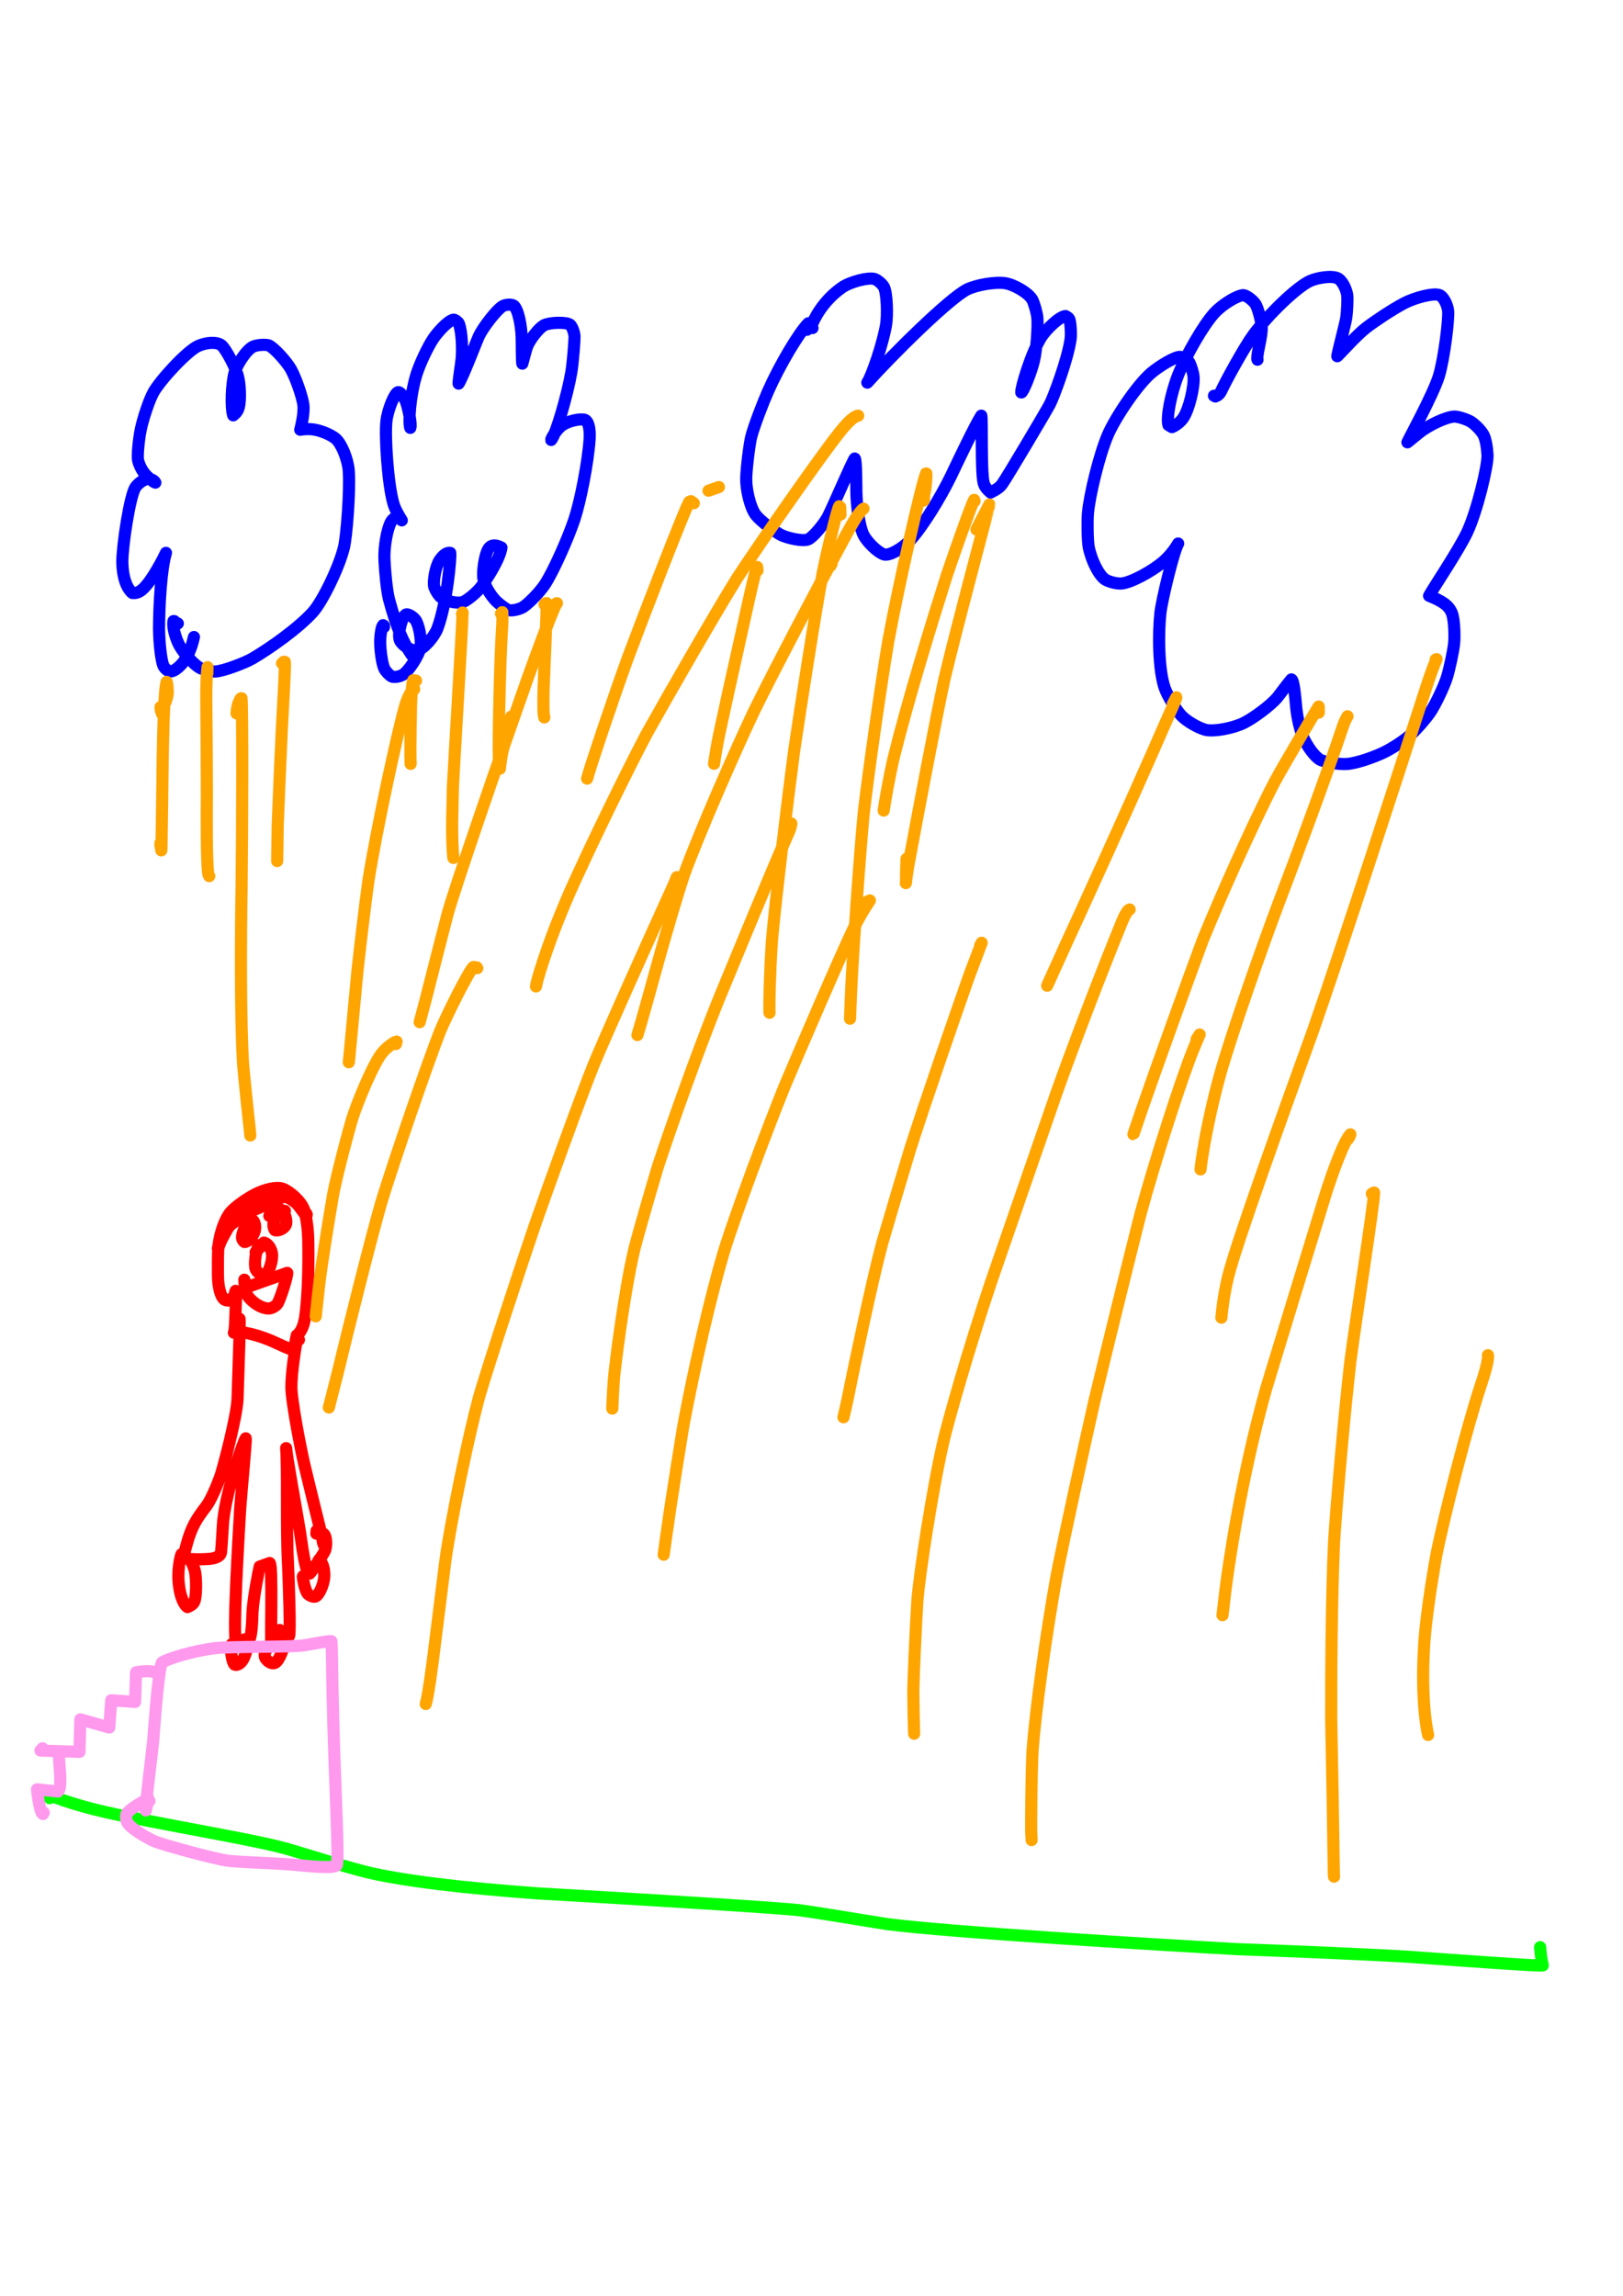 <?xml version="1.0" encoding="UTF-8" standalone="no"?>
<!DOCTYPE svg PUBLIC "-//W3C//DTD SVG 1.1//EN" "http://www.w3.org/Graphics/SVG/1.1/DTD/svg11.dtd">
<svg width="128.40" height="181.68" viewBox="0.00 0.00 535.00 757.00" xmlns="http://www.w3.org/2000/svg" xmlns:xlink="http://www.w3.org/1999/xlink">
<g stroke-linecap="round" id="197">
<path d="M58.62,205.54 C58.62,205.54 57.55,205.07 57.55,205.07 C57.55,205.07 57.45,204.76 57.45,204.76 C57.45,204.76 57.20,204.75 57.20,204.75 C56.79,206.43 57.78,210.25 59.12,212.76 C60.66,215.53 63.96,219.12 65.89,220.19 C67.08,220.81 69.63,221.43 71.01,221.38 C73.80,221.22 80.87,218.46 83.17,217.12 C89.11,213.65 98.42,207.05 103.20,201.72 C106.28,198.24 111.71,187.24 113.37,180.51 C114.28,176.74 115.43,161.88 114.96,155.13 C114.69,151.70 112.76,146.53 110.72,144.67 C109.02,143.20 105.02,141.58 102.29,141.48 C100.85,141.43 99.67,141.53 98.97,141.69 C99.04,141.41 100.41,136.33 99.99,133.34 C99.50,130.22 97.40,124.41 95.90,121.71 C94.50,119.24 90.38,114.66 88.62,113.87 C87.70,113.51 84.72,113.65 83.41,114.28 C80.90,115.55 77.95,120.72 77.39,122.61 C76.28,126.54 76.03,134.36 76.87,136.93 C77.91,136.12 78.47,135.35 78.77,134.06 C79.31,131.61 79.19,126.65 78.34,123.67 C77.56,121.03 74.51,115.16 73.05,113.87 C71.49,112.58 67.93,112.87 65.23,114.10 C61.64,115.80 52.95,125.12 50.56,129.38 C49.15,131.94 47.16,137.96 46.41,141.55 C45.68,145.11 45.21,150.50 45.52,151.79 C46.04,153.81 47.15,155.76 48.53,157.05 C50.19,158.57 50.54,158.83 51.21,159.11 C50.95,158.58 50.14,158.00 49.16,157.87 C47.92,157.74 45.93,158.94 44.72,160.53 C42.81,163.15 40.31,180.02 40.33,185.16 C40.41,192.00 42.68,194.77 43.64,195.49 C44.76,195.60 45.71,195.33 46.81,194.43 C50.02,191.75 54.02,183.77 54.71,182.26 C53.13,187.49 52.45,199.17 52.42,207.30 C52.48,212.34 53.17,217.83 53.83,219.41 C54.23,220.31 55.30,221.23 56.04,221.36 C57.48,221.51 60.36,219.09 61.91,215.94 C62.88,213.93 63.38,212.43 63.93,210.00" fill="none" stroke="rgb(0, 0, 255)" stroke-width="4.00" stroke-opacity="1.00" stroke-linejoin="round"/>
<path d="M126.57,206.71 C126.57,206.71 126.56,206.32 126.56,206.32 C126.56,206.32 126.28,206.10 126.28,206.10 C125.84,206.66 125.51,208.14 125.35,210.56 C125.18,213.59 125.88,218.75 126.70,220.47 C127.16,221.37 128.49,222.77 129.20,223.05 C130.10,223.36 131.78,223.05 132.87,222.40 C134.75,221.18 138.03,216.20 138.57,213.50 C139.10,210.62 137.94,205.58 136.93,204.33 C135.95,203.13 134.46,202.37 133.88,202.55 C132.41,203.27 130.96,209.11 131.84,211.16 C132.66,212.85 135.58,214.69 137.56,214.38 C139.84,213.92 143.19,209.74 144.16,207.29 C147.44,198.48 148.67,183.39 148.42,182.27 C147.44,182.04 146.11,182.89 144.88,184.75 C143.59,186.74 142.68,191.63 143.15,193.51 C143.40,194.31 144.51,196.26 145.30,196.86 C147.21,198.23 150.29,198.98 152.38,198.54 C153.55,198.27 157.19,195.46 158.85,193.13 C163.85,186.02 165.13,181.97 165.30,180.53 C163.45,179.56 161.99,179.50 161.09,180.79 C159.75,182.76 159.00,188.50 159.33,190.66 C159.72,193.08 161.70,196.28 163.58,198.20 C164.45,199.04 166.82,200.90 167.77,201.15 C169.02,201.45 171.51,200.76 172.58,200.05 C174.72,198.52 178.00,195.09 179.62,192.65 C182.44,188.34 187.23,177.55 189.34,171.25 C191.31,165.27 193.78,152.82 194.35,144.92 C194.58,141.40 193.99,138.82 192.74,138.39 C191.21,137.94 187.34,138.78 185.34,140.17 C183.24,141.67 181.62,144.80 181.69,145.04 C183.32,143.21 187.14,129.71 188.33,122.72 C188.94,119.06 189.44,111.45 189.39,110.87 C189.26,109.47 188.65,107.80 188.00,107.11 C186.92,106.08 181.07,106.22 179.19,107.30 C177.62,108.26 174.57,111.94 173.69,114.47 C173.33,115.55 172.49,118.69 172.18,119.88 C172.01,119.09 172.03,114.79 171.97,111.55 C171.89,107.42 170.82,101.95 169.37,100.78 C168.64,100.25 166.82,100.34 165.71,100.92 C163.80,102.01 159.25,107.86 157.89,110.76 C156.92,112.88 152.52,124.51 151.17,126.47 C151.14,125.21 151.91,120.81 152.17,118.33 C152.44,115.58 152.36,109.63 151.26,106.68 C151.04,106.13 149.84,105.29 149.43,105.38 C147.40,105.94 144.17,109.65 142.79,111.69 C141.04,114.34 138.35,119.93 137.20,123.71 C135.04,130.97 134.63,139.61 135.25,141.06 C135.77,139.87 134.38,133.50 133.60,131.91 C132.75,130.22 131.78,129.19 131.26,129.27 C130.15,129.45 127.84,134.91 127.38,138.81 C126.82,143.87 127.83,159.27 129.62,165.77 C130.11,167.52 130.92,169.12 132.44,171.55 C132.44,171.55 131.29,170.34 131.29,170.34 C130.16,170.61 129.43,171.09 128.84,172.15 C127.56,174.54 126.54,180.44 126.73,184.57 C126.93,188.60 127.48,194.55 128.19,197.43 C130.79,207.12 132.90,211.82 135.68,215.88 C135.68,215.88 135.91,215.36 135.91,215.36" fill="none" stroke="rgb(0, 0, 255)" stroke-width="4.00" stroke-opacity="1.00" stroke-linejoin="round"/>
<path d="M266.00,108.73 C265.98,108.77 265.99,108.63 266.00,108.58 C266.04,108.37 266.19,107.70 266.44,106.58 C263.24,109.88 257.12,120.14 253.17,129.01 C251.50,132.77 248.55,140.47 247.65,143.94 C247.06,146.24 246.10,153.89 245.98,157.59 C245.89,161.19 247.19,167.01 248.98,169.57 C250.55,171.73 255.59,175.45 257.59,176.43 C259.49,177.33 264.53,178.59 266.41,177.81 C268.10,177.06 271.61,172.72 272.86,170.41 C274.41,167.47 280.77,152.51 281.75,151.16 C282.28,151.36 282.27,160.59 282.29,162.08 C282.37,166.93 283.25,173.05 284.41,175.87 C285.67,178.72 289.52,182.27 291.51,182.81 C293.31,183.20 297.48,180.86 300.20,177.93 C304.30,173.38 310.11,163.85 313.39,157.10 C316.29,151.00 321.46,140.17 323.47,137.03 C323.82,138.23 323.33,154.93 324.20,159.02 C324.48,160.27 325.17,161.18 326.54,162.37 C328.47,161.41 329.55,160.69 330.33,159.61 C331.93,157.38 344.70,135.86 346.07,133.27 C347.25,131.03 352.03,118.38 352.92,111.69 C353.12,110.06 352.96,107.19 352.61,105.61 C352.44,104.89 351.95,104.56 351.22,104.19 C349.20,104.38 345.06,108.43 343.42,110.85 C339.94,116.10 336.49,127.99 336.64,129.37 C337.07,129.72 339.76,123.29 340.81,119.03 C341.70,115.33 342.21,107.49 341.95,104.71 C341.77,103.05 340.93,100.07 340.29,98.82 C339.08,96.60 334.42,93.87 331.36,93.36 C328.03,92.86 321.93,93.91 318.88,95.38 C312.94,98.30 293.90,117.20 285.90,126.14 C287.43,123.90 291.13,112.96 292.11,106.90 C292.57,103.93 292.44,96.89 291.41,94.70 C290.89,93.68 289.31,92.31 288.28,91.97 C286.21,91.37 280.36,92.86 277.59,94.75 C271.20,99.23 268.31,105.18 267.41,107.60 C267.41,107.60 267.72,108.13 267.72,108.13 C267.72,108.13 267.83,108.15 267.83,108.15" fill="none" stroke="rgb(0, 0, 255)" stroke-width="4.00" stroke-opacity="1.00" stroke-linejoin="round"/>
<path d="M414.52,118.59 C414.33,118.28 414.50,116.74 415.05,114.16 C415.64,111.33 415.96,109.28 415.91,107.83 C415.83,106.04 414.70,101.61 413.88,100.30 C412.96,98.90 410.73,97.30 409.82,97.29 C407.82,97.42 403.18,100.16 400.44,103.06 C396.74,107.02 390.92,117.26 388.39,123.57 C385.87,129.89 384.46,137.81 385.16,140.12 C385.16,140.12 386.33,140.81 386.33,140.81 C387.59,140.28 389.02,139.22 390.01,137.83 C391.92,135.09 393.76,127.48 393.44,124.10 C393.27,122.66 392.50,120.19 391.98,119.39 C391.31,118.46 389.92,117.65 388.90,117.64 C387.18,117.68 382.25,120.60 379.37,123.05 C374.76,127.06 367.62,137.69 365.13,143.50 C362.37,150.02 359.18,163.05 358.63,169.16 C358.38,172.11 358.52,178.41 358.87,180.30 C359.71,184.60 362.14,189.58 364.29,191.04 C365.53,191.82 368.15,192.49 369.71,192.37 C373.05,192.03 379.82,188.22 383.21,185.38 C385.82,183.14 387.54,180.64 388.37,179.18 C386.81,181.82 383.00,197.81 382.52,202.00 C381.77,208.76 381.85,220.94 383.96,226.91 C384.90,229.48 387.71,234.07 389.37,235.87 C391.25,237.85 395.04,239.98 397.37,240.60 C400.12,241.26 406.25,240.12 409.87,238.40 C413.12,236.81 418.78,232.64 421.04,229.95 C421.81,229.02 424.54,225.27 425.70,223.97 C426.49,224.31 426.98,229.84 427.23,232.76 C427.53,236.12 428.28,239.50 429.23,242.22 C429.87,244.03 432.27,248.47 434.95,250.34 C436.13,251.14 441.28,252.09 444.17,251.85 C447.16,251.58 452.43,249.81 455.98,248.14 C458.62,246.88 462.17,244.61 464.50,242.66 C466.66,240.83 470.06,236.91 471.59,234.64 C473.19,232.20 475.91,226.55 476.90,223.48 C477.81,220.63 479.05,214.73 479.33,212.17 C479.55,210.08 479.47,204.69 478.66,202.31 C477.65,199.51 475.24,198.12 471.08,196.42 C471.93,194.70 480.82,181.43 483.56,175.64 C486.94,168.46 490.49,153.51 490.34,150.02 C490.18,147.28 489.72,144.71 489.01,143.35 C488.26,141.98 486.37,140.02 484.94,139.08 C483.68,138.30 480.87,137.36 479.51,137.33 C476.71,137.36 470.81,140.29 467.99,142.54 C466.92,143.40 464.89,145.04 463.94,145.82 C464.37,144.76 472.39,130.14 474.30,124.02 C476.05,118.27 477.66,105.12 477.35,102.39 C477.07,100.31 475.84,97.98 474.66,97.34 C472.80,96.45 466.58,98.01 462.75,100.02 C458.82,102.11 453.20,105.85 450.29,108.10 C446.98,110.68 441.45,116.93 440.81,117.44 C441.27,114.93 443.49,106.68 443.78,104.75 C444.05,102.85 444.27,98.52 444.08,97.20 C443.75,95.17 442.47,92.73 441.23,91.89 C439.25,90.64 433.98,91.59 431.61,92.73 C427.19,94.94 418.16,103.59 413.11,110.44 C410.15,114.50 404.11,125.52 402.54,128.92 C402.04,129.94 401.43,130.42 400.63,130.71 C400.63,130.71 400.17,130.47 400.17,130.47" fill="none" stroke="rgb(0, 0, 255)" stroke-width="4.00" stroke-opacity="1.00" stroke-linejoin="round"/>
<path d="M76.06,428.24 C76.06,428.24 76.06,428.59 76.06,428.59" fill="none" stroke="rgb(255, 0, 0)" stroke-width="4.00" stroke-opacity="1.00" stroke-linejoin="round"/>
<path d="M77.35,426.74 C77.41,426.38 77.47,426.14 77.50,426.02 C77.54,425.90 77.61,425.74 77.70,425.53 C77.79,425.54 77.83,426.03 77.80,427.43 C77.51,437.85 77.37,439.10 77.09,439.35 C79.37,438.53 86.05,440.36 90.90,442.66 C95.29,444.74 96.61,445.09 96.86,445.07 C96.86,445.07 97.82,440.23 97.82,440.23 C99.12,439.29 100.09,437.30 100.54,434.49 C101.46,428.43 101.80,418.85 101.61,408.61 C101.53,405.71 101.16,401.62 100.19,398.71 C99.27,396.07 95.52,392.73 93.19,391.88 C91.00,391.15 87.29,392.14 84.43,393.55 C81.47,395.06 77.90,397.53 76.05,399.55 C74.38,401.45 72.56,406.03 72.01,410.72 C71.85,412.15 71.81,415.86 71.85,420.68 C71.88,423.95 72.64,427.42 73.93,428.39 C74.65,428.92 75.87,428.82 77.10,428.35 C77.24,428.29 77.32,428.27 77.31,428.28" fill="none" stroke="rgb(255, 0, 0)" stroke-width="4.00" stroke-opacity="1.00" stroke-linejoin="round"/>
<path d="M78.20,435.38 C78.20,435.38 78.91,434.72 78.91,434.72 C79.01,434.75 79.03,435.45 79.00,438.05 C78.87,444.82 78.46,455.45 78.30,461.31 C77.98,467.42 73.52,484.09 72.65,486.66 C71.44,490.04 69.39,494.73 68.01,496.51 C64.54,501.01 63.38,503.28 62.10,507.21 C61.07,510.67 60.53,512.79 60.60,513.48 C60.58,514.01 65.59,514.20 69.00,513.92 C71.51,513.69 72.69,512.82 72.83,511.89 C73.11,509.91 73.46,502.42 73.58,501.30 C74.83,490.15 80.40,474.82 81.00,474.17 C81.20,474.84 79.68,490.37 79.16,497.52 C78.79,504.47 76.58,539.73 77.88,541.11 C77.88,541.11 81.94,540.92 81.94,540.92 C82.96,540.13 83.16,534.31 83.22,531.73 C83.49,526.43 85.44,517.15 85.61,516.45 C85.61,516.45 88.90,515.27 88.90,515.27 C89.94,515.99 89.11,541.36 89.48,541.84 C89.74,542.04 94.86,540.39 95.30,539.34 C95.79,538.08 95.23,522.09 94.91,514.88 C94.32,504.19 94.88,483.81 94.32,477.40 C94.49,480.21 97.62,497.41 98.82,504.61 C100.12,513.83 101.00,518.88 102.09,518.77 C102.49,518.48 106.89,511.95 107.18,511.09 C107.92,508.77 107.39,505.57 106.36,505.54 C106.18,505.54 105.48,505.56 104.28,505.60 C104.28,505.60 104.36,504.62 104.36,504.62" fill="none" stroke="rgb(255, 0, 0)" stroke-width="4.00" stroke-opacity="1.00" stroke-linejoin="round"/>
<path d="M106.74,509.27 C106.70,509.16 106.66,509.09 106.64,509.06 C106.48,508.85 106.33,507.79 106.21,506.90 C106.15,506.58 101.75,488.89 100.22,482.40 C98.24,473.40 96.24,461.91 96.07,458.01 C95.89,452.77 97.60,442.98 97.68,442.74 C97.89,442.18 98.42,441.65 98.55,441.69" fill="none" stroke="rgb(255, 0, 0)" stroke-width="4.00" stroke-opacity="1.00" stroke-linejoin="round"/>
<path d="M60.46,513.03 C60.46,513.03 59.85,512.36 59.85,512.36 C59.73,512.41 58.51,516.33 58.87,521.42 C59.35,527.37 61.17,529.43 61.77,529.81 C63.26,529.19 63.97,528.59 64.25,527.41 C64.86,524.78 64.67,519.68 64.23,517.87 C64.01,516.96 63.41,515.48 63.33,515.45" fill="none" stroke="rgb(255, 0, 0)" stroke-width="4.00" stroke-opacity="1.00" stroke-linejoin="round"/>
<path d="M99.88,520.19 C99.88,520.19 99.88,519.63 99.88,519.63 C99.65,519.65 100.45,524.27 101.45,525.42 C102.07,526.08 103.33,526.57 103.96,526.35 C105.25,525.82 106.83,522.12 106.90,519.59 C106.96,515.29 105.30,514.36 105.07,514.32" fill="none" stroke="rgb(255, 0, 0)" stroke-width="4.00" stroke-opacity="1.00" stroke-linejoin="round"/>
<path d="M76.92,541.76 C76.92,541.76 76.41,542.02 76.41,542.02 C75.74,543.64 76.55,548.11 77.33,548.76 C77.82,549.09 79.20,548.71 80.10,547.11 C82.23,543.20 81.07,540.63 80.90,540.44 C80.90,540.44 80.64,540.44 80.64,540.44" fill="none" stroke="rgb(255, 0, 0)" stroke-width="4.00" stroke-opacity="1.00" stroke-linejoin="round"/>
<path d="M88.59,543.22 C88.59,543.22 88.17,543.21 88.17,543.21 C87.69,543.56 87.27,544.64 87.26,545.80 C87.26,547.08 89.35,548.86 90.68,548.19 C92.17,547.36 93.80,542.93 93.62,540.88 C93.37,538.43 92.42,537.42 92.20,537.34" fill="none" stroke="rgb(255, 0, 0)" stroke-width="4.00" stroke-opacity="1.00" stroke-linejoin="round"/>
<path d="M81.14,404.17 C81.14,404.17 80.96,404.17 80.96,404.17 C80.96,404.17 80.84,404.01 80.84,404.01 C80.84,404.01 81.04,403.65 81.04,403.65 C81.03,403.74 79.67,407.04 79.77,408.02 C79.85,408.66 80.14,409.11 80.60,409.46 C81.69,409.50 83.46,407.69 83.96,405.86 C84.40,404.11 83.86,402.87 83.46,402.40 C83.46,402.40 81.71,402.84 81.71,402.84" fill="none" stroke="rgb(255, 0, 0)" stroke-width="4.00" stroke-opacity="1.00" stroke-linejoin="round"/>
<path d="M93.91,399.19 C92.97,399.18 92.19,399.36 91.74,399.89 C89.35,402.82 90.19,404.95 90.61,405.53 C91.63,405.98 93.66,405.04 94.22,403.78 C94.78,402.44 93.84,399.54 92.65,398.82 C91.40,398.12 89.31,399.21 89.00,399.98 C88.95,400.11 88.88,400.41 88.79,400.86" fill="none" stroke="rgb(255, 0, 0)" stroke-width="4.00" stroke-opacity="1.00" stroke-linejoin="round"/>
<path d="M86.29,410.80 C86.29,410.80 85.50,410.46 85.50,410.46 C84.96,410.40 83.69,414.92 84.17,417.96 C84.41,419.36 86.37,420.84 87.51,420.19 C88.72,419.42 90.02,415.34 89.63,413.11 C89.18,410.83 87.85,409.84 86.99,409.65 C86.99,409.65 84.27,412.81 84.27,412.81" fill="none" stroke="rgb(255, 0, 0)" stroke-width="4.00" stroke-opacity="1.00" stroke-linejoin="round"/>
<path d="M82.19,423.87 C82.19,423.87 81.27,424.13 81.27,424.13 C81.27,424.13 81.30,424.38 81.30,424.38 C81.30,424.38 94.69,419.62 94.69,419.62 C94.76,420.76 92.62,427.61 91.60,429.58 C91.08,430.55 89.52,431.41 88.45,431.38 C85.30,431.25 81.97,428.19 81.30,426.62 C80.74,425.23 80.53,422.19 80.55,421.88" fill="none" stroke="rgb(255, 0, 0)" stroke-width="4.00" stroke-opacity="1.00" stroke-linejoin="round"/>
<path d="M88.23,394.74 C88.23,394.74 88.47,393.74 88.47,393.74 C88.15,393.96 83.09,396.53 81.55,397.68 C79.38,399.34 76.26,402.94 75.58,404.11 C75.58,404.11 89.82,393.57 89.82,393.57 C89.82,393.57 79.76,399.51 79.76,399.51 C79.76,399.51 94.52,394.04 94.52,394.04 C94.52,394.04 80.59,400.33 80.59,400.33 C80.59,400.33 89.02,395.85 89.02,395.85 C87.48,396.01 82.64,398.46 80.31,400.01 C78.02,401.55 74.57,404.94 73.63,407.17 C72.17,410.81 71.96,411.30 71.83,411.49 C72.41,409.74 74.99,404.84 76.40,402.86 C77.79,400.96 80.69,398.46 82.61,397.51 C84.64,396.54 91.42,394.48 93.49,394.52 C95.38,394.59 98.01,396.77 99.61,398.47 C99.64,398.51 94.03,393.15 93.21,393.25 C92.98,393.29 89.68,393.59 88.83,393.68 C89.09,393.77 95.58,394.16 96.67,394.65 C98.21,395.40 100.43,400.13 100.69,400.49 C100.69,400.49 96.67,395.17 96.67,395.17 C98.61,397.10 100.16,398.86 100.95,400.07 C101.09,400.28 101.15,400.41 101.13,400.48" fill="none" stroke="rgb(255, 0, 0)" stroke-width="4.00" stroke-opacity="1.00" stroke-linejoin="round"/>
<path d="M16.36,592.80 C16.36,592.80 16.55,590.83 16.55,590.83 C16.55,590.83 15.94,590.84 15.94,590.84 C15.94,590.84 15.66,591.19 15.66,591.19 C17.28,592.68 28.54,596.22 39.16,598.34 C65.20,603.63 85.37,606.79 95.72,609.83 C103.61,612.18 110.63,614.46 120.19,617.01 C132.44,620.03 152.68,622.41 177.23,624.19 C207.38,625.90 255.73,628.85 263.36,629.73 C270.12,630.61 284.46,633.07 292.47,634.32 C313.83,637.06 380.17,641.03 408.04,642.58 C422.10,643.10 448.77,644.15 464.47,645.10 C480.34,646.25 507.67,648.23 508.54,647.95 C508.48,647.47 508.44,647.20 508.42,647.14 C508.38,647.04 508.35,646.95 508.31,646.86 C508.05,645.67 507.81,643.73 507.69,641.92" fill="none" stroke="rgb(0, 255, 0)" stroke-width="4.00" stroke-opacity="1.00" stroke-linejoin="round"/>
<path d="M49.26,593.75 C49.17,593.70 49.10,593.65 49.07,593.60 C48.97,593.46 48.88,593.10 48.87,592.86 C44.97,595.17 42.28,596.89 41.72,598.01 C41.45,598.64 41.53,600.00 41.96,600.78 C43.05,602.68 47.32,605.32 50.87,606.99 C53.28,608.08 70.64,612.80 75.00,613.41 C79.42,613.99 92.39,614.19 99.71,615.02 C108.61,615.85 110.19,615.46 110.99,614.97 C111.87,613.48 110.25,587.26 109.64,558.45 C109.46,551.32 109.46,542.52 109.24,541.05 C108.61,540.82 100.94,542.33 99.95,542.46 C95.38,543.05 75.80,542.75 70.79,543.36 C63.03,544.34 55.29,546.90 53.48,548.02 C52.43,548.72 51.11,565.78 50.55,573.24 C50.28,576.84 47.84,595.34 48.06,596.85 C48.06,596.85 48.62,594.53 48.62,594.53" fill="none" stroke="rgb(255, 153, 237)" stroke-width="4.00" stroke-opacity="1.00" stroke-linejoin="round"/>
<path d="M52.00,551.58 C52.00,551.58 51.77,551.80 51.77,551.80 C50.78,550.96 49.04,550.73 46.12,551.10 C45.69,551.15 45.26,551.22 44.84,551.31 C44.84,551.31 44.53,561.09 44.53,561.09 C44.53,561.09 36.66,560.52 36.66,560.52 C36.66,560.52 36.03,569.52 36.03,569.52 C36.03,569.52 26.49,566.82 26.49,566.82 C26.49,566.82 26.20,577.53 26.20,577.53 C26.20,577.53 13.34,577.11 13.34,577.11 C13.34,577.11 14.02,576.35 14.02,576.35" fill="none" stroke="rgb(255, 153, 237)" stroke-width="4.00" stroke-opacity="1.00" stroke-linejoin="round"/>
<path d="M19.45,579.10 C19.43,579.48 19.52,581.00 19.72,583.49 C20.12,588.81 19.70,590.12 19.10,590.61 C19.10,590.61 12.23,589.88 12.23,589.88 C12.31,591.04 12.60,593.20 12.97,595.02 C13.37,597.01 13.80,597.96 14.18,598.05 C14.18,598.05 14.42,597.55 14.42,597.55" fill="none" stroke="rgb(255, 153, 237)" stroke-width="4.00" stroke-opacity="1.00" stroke-linejoin="round"/>
<path d="M53.05,234.38 C53.05,234.38 52.91,233.09 52.91,233.09 C52.91,233.09 53.40,235.29 53.40,235.29" fill="none" stroke="rgb(255, 165, 0)" stroke-width="4.00" stroke-opacity="1.00" stroke-linejoin="round"/>
<path d="M54.60,231.39 C55.25,229.51 55.39,228.58 55.24,226.84 C55.19,226.33 55.12,225.06 54.93,224.79 C54.05,227.73 53.77,242.60 53.63,250.39 C53.53,258.60 53.29,279.40 53.18,280.34 C53.08,279.71 52.97,279.09 52.87,278.46 C52.84,278.24 52.82,278.10 52.83,278.06" fill="none" stroke="rgb(255, 165, 0)" stroke-width="4.00" stroke-opacity="1.00" stroke-linejoin="round"/>
<path d="M68.35,222.02 C68.35,222.02 68.41,219.94 68.41,219.94 C68.08,222.88 67.97,226.47 68.00,231.10 C68.09,238.48 68.19,253.74 68.19,261.63 C68.14,268.86 68.05,284.74 68.67,288.12 C68.72,288.42 68.83,288.66 68.97,288.84" fill="none" stroke="rgb(255, 165, 0)" stroke-width="4.00" stroke-opacity="1.00" stroke-linejoin="round"/>
<path d="M77.97,235.18 C78.12,232.97 78.57,231.81 78.75,231.48 C78.91,231.18 79.19,230.31 79.43,230.22 C79.47,230.20 79.53,230.19 79.61,230.19 C80.00,232.36 79.87,276.23 79.63,292.95 C79.37,307.82 79.20,336.48 80.16,351.22 C80.91,359.43 82.12,370.49 82.42,373.25 C82.45,373.52 82.48,373.88 82.51,374.34" fill="none" stroke="rgb(255, 165, 0)" stroke-width="4.00" stroke-opacity="1.00" stroke-linejoin="round"/>
<path d="M92.98,218.68 C92.98,218.68 93.56,218.16 93.56,218.16 C93.56,218.16 93.91,218.20 93.91,218.20 C94.10,218.95 93.29,233.39 92.88,240.84 C92.49,249.07 91.82,264.59 91.55,271.88 C91.47,276.61 91.37,282.61 91.36,283.87" fill="none" stroke="rgb(255, 165, 0)" stroke-width="4.00" stroke-opacity="1.00" stroke-linejoin="round"/>
<path d="M136.54,227.21 C135.85,227.23 134.52,229.43 133.56,232.67 C131.03,241.31 123.87,274.68 121.42,290.52 C120.35,298.12 118.63,312.75 117.84,319.97 C117.10,327.73 115.78,341.84 115.19,348.18 C115.12,348.85 115.05,349.52 114.98,350.20" fill="none" stroke="rgb(255, 165, 0)" stroke-width="4.00" stroke-opacity="1.00" stroke-linejoin="round"/>
<path d="M137.14,224.37 C137.14,224.37 136.23,224.23 136.23,224.23 C135.94,224.69 135.57,228.70 135.49,232.32 C135.24,244.37 135.25,249.92 135.36,251.84" fill="none" stroke="rgb(255, 165, 0)" stroke-width="4.00" stroke-opacity="1.00" stroke-linejoin="round"/>
<path d="M152.29,202.48 C152.29,202.48 152.48,201.92 152.48,201.92 C152.50,205.46 149.44,255.70 149.30,259.31 C149.24,261.74 149.12,267.40 149.05,270.64 C149.00,275.81 149.15,280.29 149.45,282.83" fill="none" stroke="rgb(255, 165, 0)" stroke-width="4.00" stroke-opacity="1.00" stroke-linejoin="round"/>
<path d="M165.15,202.29 C165.15,202.29 165.50,201.84 165.50,201.84 C165.50,201.84 165.59,201.82 165.59,201.82 C165.65,203.78 165.64,205.09 165.49,207.16 C164.78,218.06 164.26,244.36 164.43,249.36 C164.50,251.09 164.59,252.03 164.79,253.41 C164.79,253.28 164.80,253.10 164.83,252.86 C164.99,251.45 165.31,249.30 165.64,247.71 C166.35,244.23 167.84,238.71 168.52,236.23" fill="none" stroke="rgb(255, 165, 0)" stroke-width="4.00" stroke-opacity="1.00" stroke-linejoin="round"/>
<path d="M179.51,199.29 C179.51,199.29 179.76,198.90 179.76,198.90 C179.76,198.90 180.20,198.82 180.20,198.82 C180.27,200.64 179.55,219.02 179.19,226.89 C179.12,229.16 179.11,231.30 179.13,233.47 C179.16,235.00 179.23,235.70 179.42,236.52" fill="none" stroke="rgb(255, 165, 0)" stroke-width="4.00" stroke-opacity="1.00" stroke-linejoin="round"/>
<path d="M183.59,198.85 C183.59,198.85 183.48,198.86 183.48,198.86 C181.93,201.60 176.64,216.11 173.87,223.79 C164.48,250.35 150.04,292.23 147.51,301.46 C145.75,308.26 142.13,322.38 140.28,329.69 C139.54,332.50 138.57,336.15 138.34,336.98" fill="none" stroke="rgb(255, 165, 0)" stroke-width="4.00" stroke-opacity="1.00" stroke-linejoin="round"/>
<path d="M130.51,344.19 C130.51,344.19 130.73,343.37 130.73,343.37 C129.82,343.51 127.02,345.64 125.65,347.49 C122.61,351.66 117.68,363.76 116.05,368.96 C115.26,371.52 111.15,386.72 109.83,393.70 C108.53,401.07 105.85,417.81 105.16,423.93 C104.85,426.75 104.32,431.77 104.08,433.96" fill="none" stroke="rgb(255, 165, 0)" stroke-width="4.00" stroke-opacity="1.00" stroke-linejoin="round"/>
<path d="M157.33,319.17 C157.33,319.17 157.17,318.93 157.17,318.93 C157.17,318.93 156.08,318.78 156.08,318.78 C154.89,319.46 147.34,334.44 145.03,340.07 C141.22,349.73 129.85,382.72 125.65,396.53 C121.93,409.61 114.82,438.00 111.33,452.55 C110.19,457.08 108.72,462.82 108.40,464.02" fill="none" stroke="rgb(255, 165, 0)" stroke-width="4.00" stroke-opacity="1.00" stroke-linejoin="round"/>
<path d="M236.98,160.57 C236.98,160.57 233.56,161.77 233.56,161.77" fill="none" stroke="rgb(255, 165, 0)" stroke-width="4.00" stroke-opacity="1.00" stroke-linejoin="round"/>
<path d="M228.70,165.90 C228.70,165.90 227.75,165.22 227.75,165.22 C227.75,165.22 227.21,165.43 227.21,165.43 C225.74,167.80 212.09,203.14 206.81,217.29 C201.44,232.22 194.40,253.26 193.54,256.69" fill="none" stroke="rgb(255, 165, 0)" stroke-width="4.00" stroke-opacity="1.00" stroke-linejoin="round"/>
<path d="M282.88,137.04 C282.80,137.02 282.71,137.03 282.60,137.07 C281.09,137.62 279.29,139.33 276.45,142.92 C269.34,151.99 250.42,179.22 242.91,190.69 C235.60,202.51 220.48,228.80 213.20,241.85 C206.18,255.15 193.83,280.56 187.60,294.63 C183.70,303.70 180.73,311.45 178.07,319.95 C177.35,322.27 177.03,323.49 176.67,325.19" fill="none" stroke="rgb(255, 165, 0)" stroke-width="4.00" stroke-opacity="1.00" stroke-linejoin="round"/>
<path d="M249.69,188.08 C249.69,188.08 249.58,186.91 249.58,186.91 C248.93,187.83 245.47,204.07 243.79,211.55 C242.01,219.39 238.67,234.57 237.11,241.91 C236.35,245.54 235.58,250.31 235.38,251.80" fill="none" stroke="rgb(255, 165, 0)" stroke-width="4.00" stroke-opacity="1.00" stroke-linejoin="round"/>
<path d="M273.76,186.54 C273.76,186.54 273.79,186.22 273.79,186.22 C273.79,186.22 274.12,185.92 274.12,185.92" fill="none" stroke="rgb(255, 165, 0)" stroke-width="4.00" stroke-opacity="1.00" stroke-linejoin="round"/>
<path d="M284.63,167.69 C283.38,168.50 281.17,172.19 278.76,176.58 C271.00,190.93 255.46,220.35 248.46,234.64 C242.67,246.88 230.56,274.38 225.52,288.26 C223.14,295.35 218.98,309.69 216.98,316.91 C214.80,324.81 211.04,338.41 210.12,341.23" fill="none" stroke="rgb(255, 165, 0)" stroke-width="4.00" stroke-opacity="1.00" stroke-linejoin="round"/>
<path d="M223.12,289.86 C223.12,289.86 223.11,289.18 223.11,289.18 C222.52,290.71 222.14,291.59 221.30,293.42 C214.59,308.16 199.48,341.76 195.59,351.25 C191.29,362.03 181.63,388.71 176.38,403.71 C171.31,418.61 161.02,449.91 157.92,460.55 C154.61,472.77 148.64,500.98 146.76,514.91 C145.79,522.60 143.74,538.91 142.67,547.52 C141.31,558.03 140.65,560.70 140.35,561.76" fill="none" stroke="rgb(255, 165, 0)" stroke-width="4.00" stroke-opacity="1.00" stroke-linejoin="round"/>
<path d="M277.05,169.64 C277.05,169.64 276.95,167.16 276.95,167.16 C276.95,167.16 276.64,166.89 276.64,166.89 C276.04,167.78 273.09,179.59 271.17,189.03 C268.86,201.31 263.99,232.51 261.75,247.69 C259.63,263.81 255.40,298.56 254.41,310.75 C253.74,321.27 253.50,332.15 253.66,333.88" fill="none" stroke="rgb(255, 165, 0)" stroke-width="4.00" stroke-opacity="1.00" stroke-linejoin="round"/>
<path d="M260.85,271.47 C260.77,272.41 260.51,273.30 259.79,274.90 C255.36,284.68 242.38,316.24 236.57,330.32 C229.96,346.77 221.25,371.24 216.90,384.50 C214.87,391.25 210.88,404.99 209.15,411.56 C205.61,426.63 202.66,451.12 202.40,454.26 C202.05,458.54 201.88,463.36 201.84,464.37" fill="none" stroke="rgb(255, 165, 0)" stroke-width="4.00" stroke-opacity="1.00" stroke-linejoin="round"/>
<path d="M285.68,297.34 C285.68,297.34 286.74,296.84 286.74,296.84 C284.43,300.29 282.65,303.52 281.42,305.99 C277.27,314.55 264.24,344.82 258.43,358.59 C252.57,373.24 242.93,398.77 238.53,412.93 C234.17,427.76 228.93,450.35 225.22,470.22 C224.06,477.19 221.90,490.88 220.89,497.59 C219.95,504.09 218.94,511.12 218.77,512.54" fill="none" stroke="rgb(255, 165, 0)" stroke-width="4.00" stroke-opacity="1.00" stroke-linejoin="round"/>
<path d="M304.57,165.00 C304.59,164.02 304.62,163.37 304.66,163.06 C304.73,162.47 304.91,161.90 305.00,161.31 C305.37,158.74 305.44,155.91 305.32,155.99 C303.99,158.81 296.33,192.25 292.88,211.02 C290.41,225.52 286.24,254.80 284.69,268.27 C283.38,282.17 281.22,312.74 280.56,326.66 C280.42,330.04 280.24,334.63 280.20,335.84" fill="none" stroke="rgb(255, 165, 0)" stroke-width="4.00" stroke-opacity="1.00" stroke-linejoin="round"/>
<path d="M321.26,165.20 C321.26,165.20 321.12,164.79 321.12,164.79 C320.45,165.64 314.54,182.38 312.10,189.65 C306.87,206.17 299.20,231.14 294.56,249.95 C293.03,256.58 291.67,264.54 291.30,267.22" fill="none" stroke="rgb(255, 165, 0)" stroke-width="4.00" stroke-opacity="1.00" stroke-linejoin="round"/>
<path d="M321.86,174.57 C321.86,174.57 326.14,166.33 326.14,166.33 C326.18,166.46 314.57,209.86 311.26,224.14 C308.62,236.34 302.54,268.46 299.56,284.60 C299.02,287.51 298.68,290.36 298.60,291.13 C298.65,291.00 298.68,290.85 298.68,290.67 C298.62,288.37 298.77,284.44 298.83,283.11" fill="none" stroke="rgb(255, 165, 0)" stroke-width="4.00" stroke-opacity="1.00" stroke-linejoin="round"/>
<path d="M323.11,311.69 C323.11,311.69 323.59,310.80 323.59,310.80 C322.87,312.80 321.34,316.66 319.55,321.49 C314.55,335.70 304.93,363.46 300.02,378.85 C297.54,387.01 292.89,402.67 290.72,410.15 C287.47,422.32 281.50,450.69 279.44,461.04 C278.93,463.45 278.41,465.76 278.04,467.23" fill="none" stroke="rgb(255, 165, 0)" stroke-width="4.00" stroke-opacity="1.00" stroke-linejoin="round"/>
<path d="M386.61,232.09 C386.61,232.09 387.77,229.88 387.77,229.88 C387.86,230.14 384.97,236.56 383.64,239.53 C372.02,266.25 354.71,304.06 351.34,311.33 C348.65,317.25 345.58,324.06 345.19,324.95" fill="none" stroke="rgb(255, 165, 0)" stroke-width="4.00" stroke-opacity="1.00" stroke-linejoin="round"/>
<path d="M372.36,299.83 C371.28,300.11 369.63,304.39 369.24,305.41 C364.07,318.00 353.83,344.55 348.33,360.09 C343.24,374.74 332.42,406.01 326.70,422.62 C319.12,445.19 312.61,468.35 311.06,474.88 C307.51,490.13 303.06,518.84 302.38,527.94 C301.92,535.70 301.09,552.86 301.06,558.30 C301.07,561.49 301.24,568.53 301.33,571.56" fill="none" stroke="rgb(255, 165, 0)" stroke-width="4.00" stroke-opacity="1.00" stroke-linejoin="round"/>
<path d="M434.71,234.93 C434.71,234.93 434.69,232.93 434.69,232.93 C433.09,235.42 423.68,251.33 420.26,257.58 C412.52,272.55 402.27,295.76 396.56,309.71 C391.48,323.34 381.30,351.64 376.20,366.32 C375.30,368.93 374.06,372.59 373.72,373.65 C373.65,373.84 373.62,373.94 373.61,373.94" fill="none" stroke="rgb(255, 165, 0)" stroke-width="4.00" stroke-opacity="1.00" stroke-linejoin="round"/>
<path d="M394.44,342.64 C394.44,342.64 395.45,341.04 395.45,341.04 C394.81,342.52 394.01,344.36 393.35,345.98 C389.33,355.90 380.50,383.36 375.91,400.38 C372.18,415.10 364.62,445.75 360.80,461.69 C357.52,476.19 350.95,505.90 348.29,519.51 C344.92,538.18 341.32,563.84 340.36,577.28 C339.94,585.84 339.87,602.26 339.92,603.81 C339.93,604.04 340.06,606.47 340.06,606.61" fill="none" stroke="rgb(255, 165, 0)" stroke-width="4.00" stroke-opacity="1.00" stroke-linejoin="round"/>
<path d="M444.18,236.13 C443.45,237.39 443.08,238.22 442.47,240.08 C437.70,254.32 427.17,282.89 421.80,296.89 C416.31,311.36 405.99,340.71 402.11,354.51 C397.37,371.96 395.91,383.85 395.74,385.52" fill="none" stroke="rgb(255, 165, 0)" stroke-width="4.00" stroke-opacity="1.00" stroke-linejoin="round"/>
<path d="M473.24,217.44 C473.24,217.44 473.54,217.29 473.54,217.29 C472.49,219.68 471.76,221.69 470.08,226.76 C460.50,256.55 442.26,312.68 432.90,339.56 C423.22,366.37 407.21,410.78 404.78,421.08 C403.61,426.08 402.96,430.52 402.62,434.39" fill="none" stroke="rgb(255, 165, 0)" stroke-width="4.00" stroke-opacity="1.00" stroke-linejoin="round"/>
<path d="M444.28,375.59 C444.56,375.18 444.74,374.89 444.83,374.73 C444.91,374.57 445.02,374.31 445.14,373.96 C443.17,375.93 439.44,385.78 436.70,394.59 C431.79,410.51 422.13,442.08 417.39,457.72 C409.05,487.30 404.91,516.60 403.98,524.01 C403.65,526.90 403.15,531.14 402.98,532.48" fill="none" stroke="rgb(255, 165, 0)" stroke-width="4.00" stroke-opacity="1.00" stroke-linejoin="round"/>
<path d="M452.21,393.53 C452.21,393.53 452.95,393.14 452.95,393.14 C452.92,396.95 446.99,434.64 445.16,448.58 C443.47,463.12 440.71,493.36 439.77,508.11 C438.93,526.26 438.77,552.49 438.82,566.89 C439.13,582.24 439.52,605.08 439.60,612.57 C439.66,617.52 439.70,618.33 439.75,618.68" fill="none" stroke="rgb(255, 165, 0)" stroke-width="4.00" stroke-opacity="1.00" stroke-linejoin="round"/>
<path d="M490.49,446.77 C490.75,448.18 489.48,452.70 487.90,457.38 C483.91,469.45 476.34,498.39 473.45,512.77 C471.59,523.21 469.95,534.71 469.49,541.69 C468.28,560.57 470.43,570.71 470.76,571.96" fill="none" stroke="rgb(255, 165, 0)" stroke-width="4.00" stroke-opacity="1.00" stroke-linejoin="round"/>
</g>
</svg>
